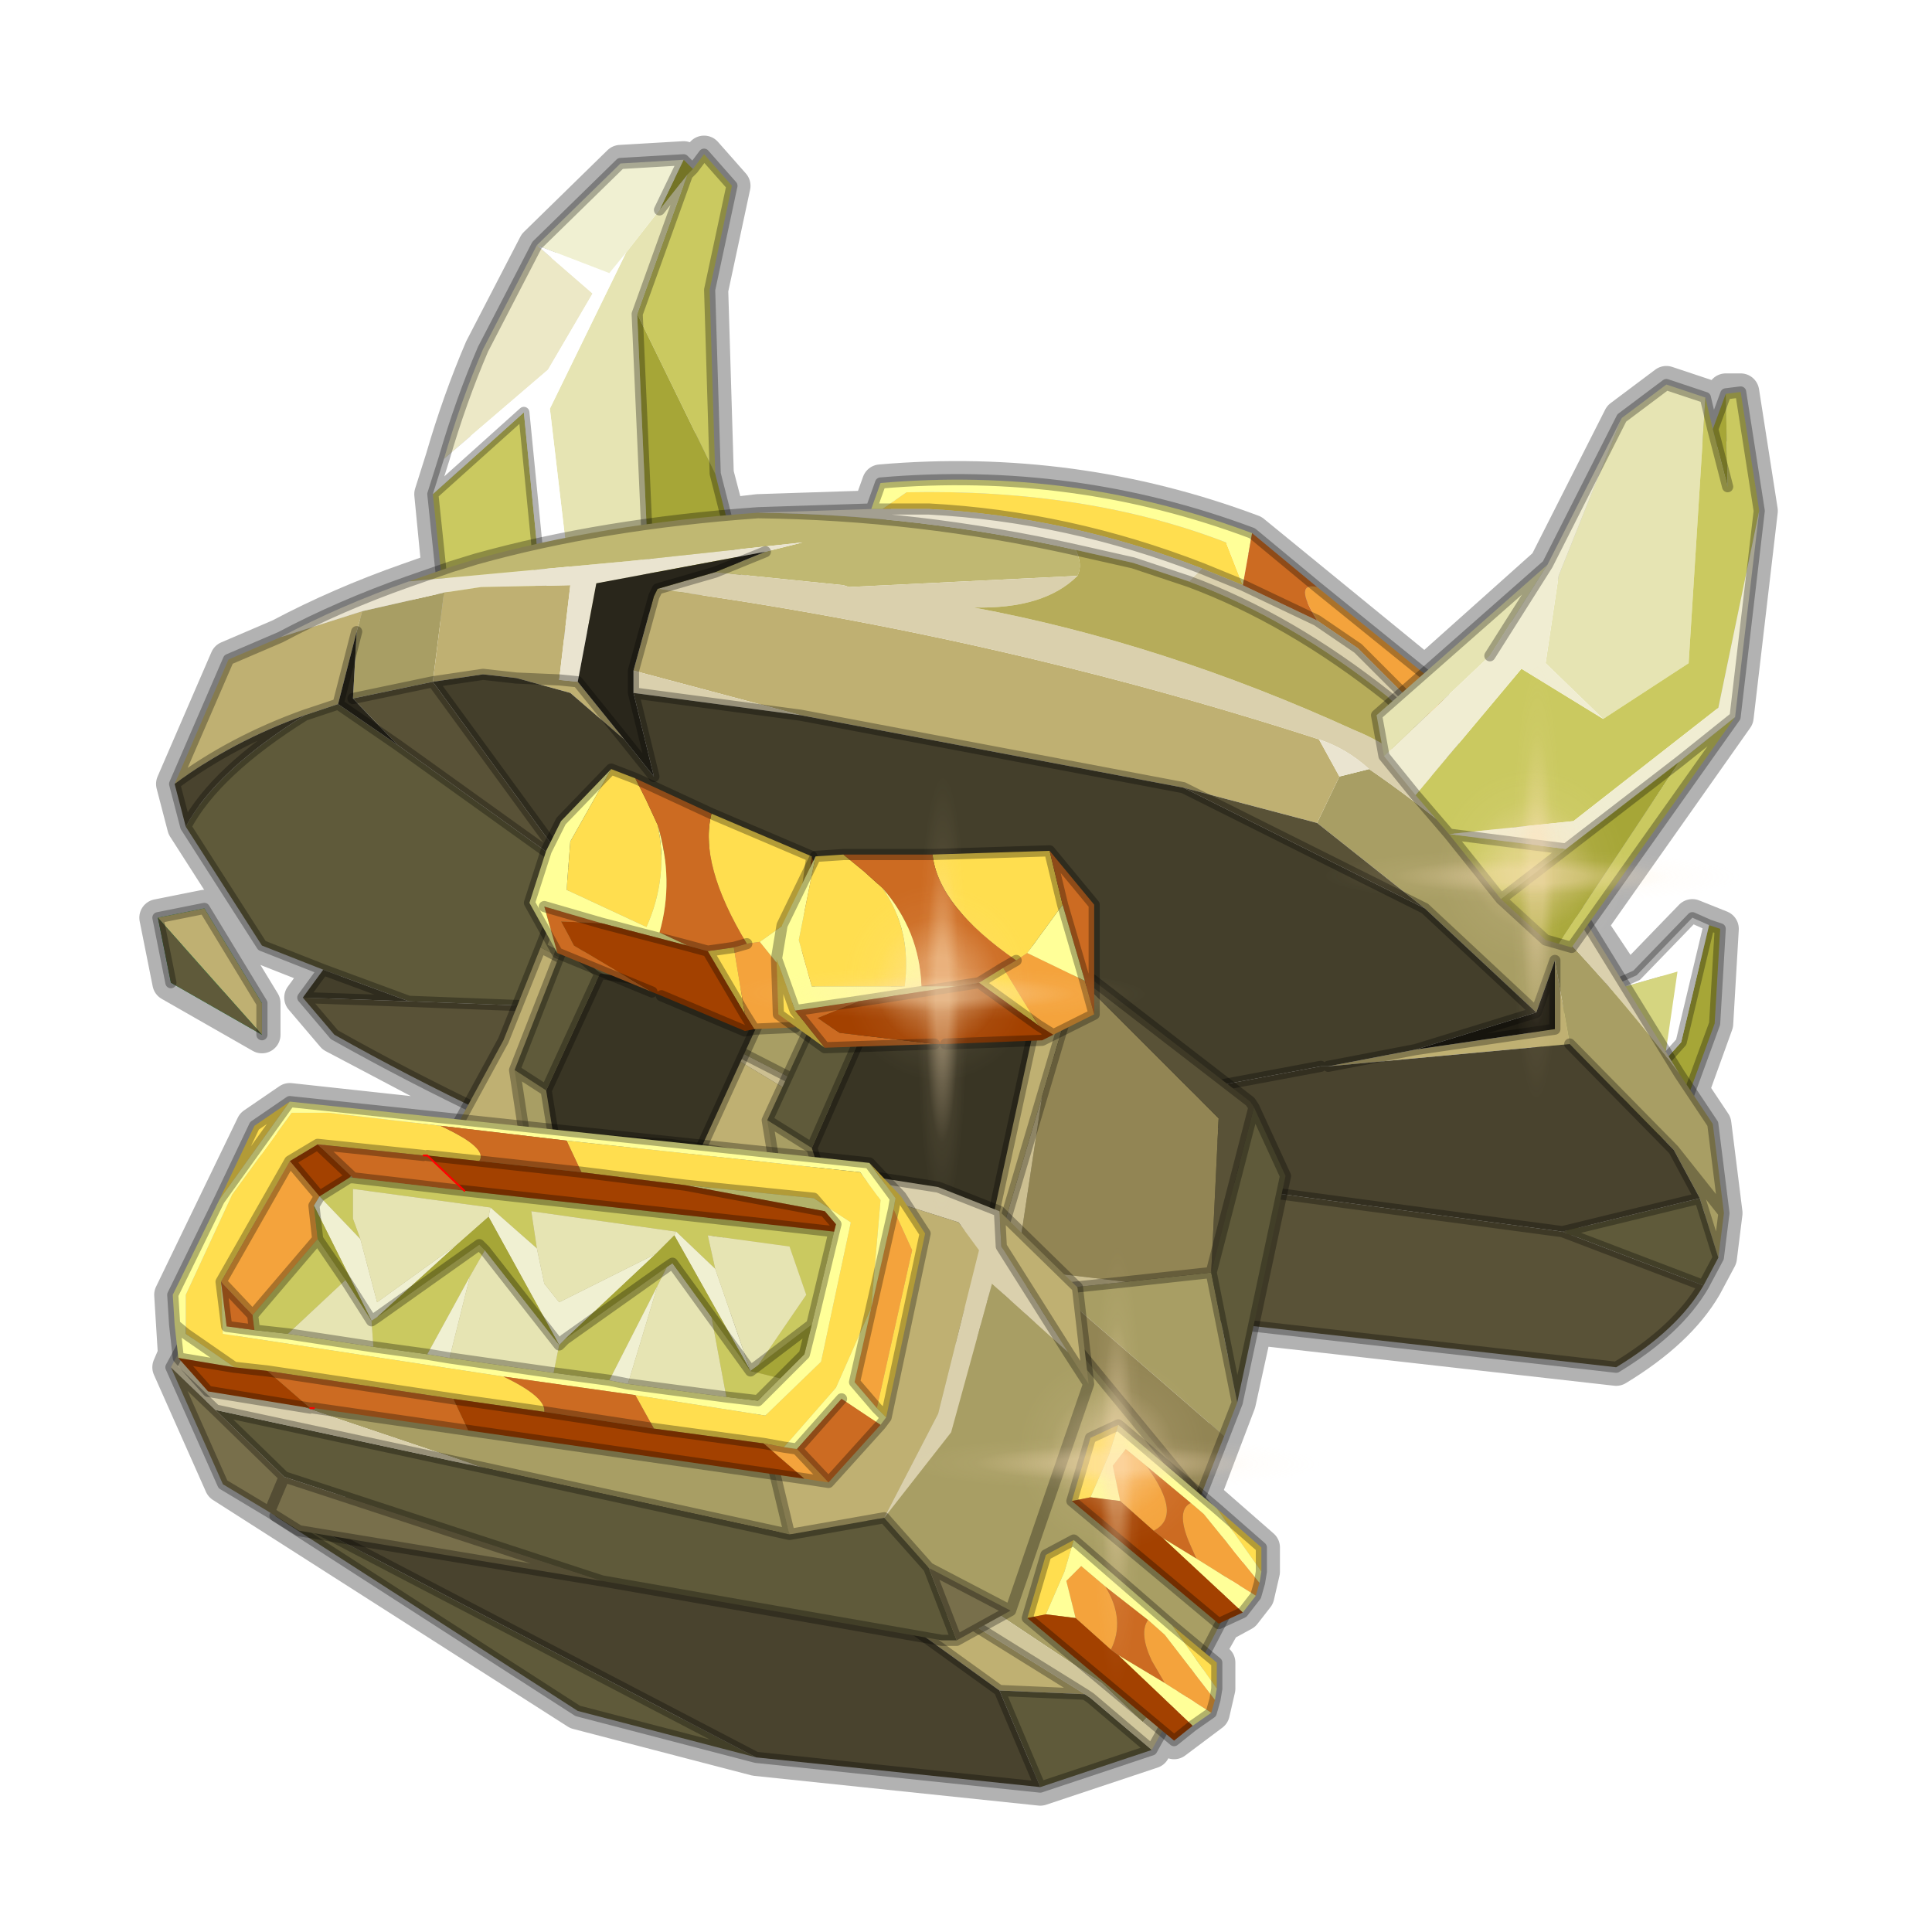 <?xml version="1.0" encoding="UTF-8" standalone="no"?>
<svg xmlns:xlink="http://www.w3.org/1999/xlink" height="52.0px" width="52.0px" xmlns="http://www.w3.org/2000/svg">
  <g transform="matrix(1.0, 0.0, 0.0, 1.0, 0.0, 0.0)">
    <use height="54.0" transform="matrix(1.0, 0.0, 0.0, 1.0, -1.0, -1.0)" width="54.0" xlink:href="#shape0"/>
    <use height="0.0" transform="matrix(0.212, 0.046, 0.0, 0.1, 29.6, 28.05)" width="0.0" xlink:href="#sprite0"/>
    <use height="38.65" transform="matrix(1.0, 0.0, 0.0, 1.0, 4.15, 9.9)" width="43.65" xlink:href="#shape1"/>
    <use height="0.0" transform="matrix(0.124, 0.017, 0.0, 0.041, 19.05, 43.2)" width="0.0" xlink:href="#sprite0"/>
    <use height="0.0" transform="matrix(0.061, 0.013, -0.025, 0.093, 28.9, 33.75)" width="0.0" xlink:href="#sprite0"/>
    <use height="0.0" transform="matrix(0.116, 0.008, -0.006, 0.049, 14.4, 33.55)" width="0.0" xlink:href="#sprite0"/>
    <use height="0.0" transform="matrix(0.103, 0.007, -0.005, 0.036, 26.6, 16.35)" width="0.0" xlink:href="#sprite0"/>
    <use height="0.0" transform="matrix(0.031, 0.002, -0.011, 0.073, 15.65, 9.8)" width="0.0" xlink:href="#sprite0"/>
    <use height="0.0" transform="matrix(0.054, 0.019, -0.03, 0.068, 41.75, 19.05)" width="0.0" xlink:href="#sprite0"/>
    <use height="81.5" transform="matrix(0.141, 0.0, 0.0, 0.149, 19.5, 20.75)" width="81.5" xlink:href="#sprite1"/>
    <use height="81.5" transform="matrix(0.141, 0.0, 0.0, 0.149, 35.5, 17.6)" width="81.5" xlink:href="#sprite1"/>
    <use height="81.5" transform="matrix(0.141, 0.0, 0.0, 0.149, 24.2, 33.4)" width="81.5" xlink:href="#sprite1"/>
  </g>
  <defs>
    <g id="shape0" transform="matrix(1.0, 0.0, 0.0, 1.0, 1.0, 1.0)">
      <path d="M52.0 0.0 L52.0 52.0 0.0 52.0 0.0 0.0 52.0 0.0" fill="#795fa9" fill-opacity="0.0" fill-rule="evenodd" stroke="none"/>
      <path d="M4.25 24.7 L5.5 24.45 7.05 27.0 7.05 27.85 4.6 26.45 4.25 24.7" fill="#00cc66" fill-rule="evenodd" stroke="none"/>
      <path d="M18.65 4.55 L18.4 4.3 16.7 4.4 14.45 6.6 13.0 9.4 Q12.4 10.8 11.95 12.35 L11.65 13.3 11.85 15.35 11.0 15.65 Q9.15 16.3 7.55 17.15 L6.15 17.75 4.7 21.1 5.0 22.25 7.05 25.45 8.7 26.1 8.15 26.85 9.0 27.85 12.6 29.75 12.4 30.15 7.8 29.65 6.85 30.3 4.65 34.85 4.75 36.45 4.6 36.8 6.0 39.95 15.55 46.05 20.35 47.3 28.0 48.1 31.0 47.1 31.25 46.6 31.6 46.85 32.6 46.1 32.75 45.45 32.75 44.75 32.45 44.5 32.9 43.7 33.45 43.4 33.8 42.95 33.95 42.3 33.95 41.65 32.35 40.25 33.3 37.75 33.75 35.7 43.5 36.8 Q45.15 35.8 45.85 34.6 L46.25 33.85 46.4 32.65 46.1 30.25 45.5 29.35 46.15 27.55 46.3 25.0 45.55 24.7 44.05 26.25 43.75 26.4 42.75 24.9 46.7 19.3 47.35 13.75 46.85 10.55 46.45 10.55 46.1 11.55 45.9 10.7 44.85 10.35 43.65 11.25 41.65 15.2 38.35 18.15 33.7 14.35 Q28.9 12.55 23.7 13.0 L23.45 13.7 20.4 13.8 19.55 13.9 19.25 12.75 19.1 7.8 19.7 5.0 18.95 4.15 18.65 4.55 M4.25 24.7 L5.5 24.45 7.05 27.0 7.05 27.85 4.6 26.45 4.25 24.7" fill="none" stroke="#000000" stroke-linecap="round" stroke-linejoin="round" stroke-opacity="0.302" stroke-width="1.0"/>
      <path d="M18.65 4.55 L18.95 4.15 19.7 5.0 19.1 7.8 19.25 12.75 17.15 8.45 18.5 4.7 18.65 4.55 M11.65 13.3 L14.1 11.1 14.7 17.2 12.15 18.05 11.65 13.3" fill="#cac960" fill-rule="evenodd" stroke="none"/>
      <path d="M18.5 4.7 L17.15 8.45 17.5 16.35 15.5 16.95 14.8 11.0 16.85 6.8 17.75 5.65 18.5 4.7" fill="#e6e4b3" fill-rule="evenodd" stroke="none"/>
      <path d="M14.45 6.6 L15.95 7.9 14.75 9.95 11.95 12.35 Q12.4 10.8 13.0 9.4 L14.45 6.6" fill="#ece8c6" fill-rule="evenodd" stroke="none"/>
      <path d="M18.65 4.55 L18.5 4.7 17.75 5.65 18.4 4.3 18.65 4.55 M17.15 8.45 L19.25 12.75 19.95 15.5 17.5 16.35 17.15 8.45 M46.0 24.9 L46.3 25.0 46.15 27.55 45.2 30.15 42.2 33.35 41.9 31.5 44.8 28.55 45.25 28.05 46.0 24.9" fill="#a6a637" fill-rule="evenodd" stroke="none"/>
      <path d="M15.5 16.95 L14.7 17.2 14.1 11.1 11.65 13.3 11.95 12.35 14.75 9.95 15.95 7.9 14.45 6.6 16.4 7.35 16.85 6.8 14.8 11.0 15.5 16.95 M42.7 26.85 L44.05 26.25 45.55 24.7 46.0 24.9 45.25 28.05 44.8 28.55 45.15 26.15 42.7 26.85" fill="#ffffff" fill-rule="evenodd" stroke="none"/>
      <path d="M18.4 4.3 L17.75 5.65 16.85 6.8 16.4 7.35 14.45 6.6 16.7 4.4 18.4 4.3" fill="#f0f0d2" fill-rule="evenodd" stroke="none"/>
      <path d="M44.8 28.55 L41.9 31.5 41.25 27.45 42.7 26.85 45.15 26.15 44.8 28.55" fill="#d5d580" fill-rule="evenodd" stroke="none"/>
      <path d="M19.25 12.75 L19.1 7.8 19.7 5.0 18.95 4.15 18.65 4.55 18.5 4.7 17.15 8.45 17.5 16.35 15.5 16.95 14.7 17.2 14.7 17.35 M19.25 12.75 L19.95 15.5 17.5 16.35 M18.65 4.55 L18.4 4.3 17.75 5.65 18.5 4.7 M18.4 4.3 L16.7 4.4 14.45 6.6 13.0 9.4 Q12.4 10.8 11.95 12.35 L11.65 13.3 14.1 11.1 14.7 17.2 12.15 18.05 11.65 13.3 M46.0 24.9 L46.3 25.0 46.15 27.55 45.2 30.15 42.2 33.35 42.25 33.6 M42.7 26.85 L44.05 26.25 45.55 24.7 46.0 24.9 45.25 28.05 44.8 28.55 41.9 31.5 42.2 33.35 M41.9 31.5 L41.25 27.45 42.7 26.85" fill="none" stroke="#000000" stroke-linecap="round" stroke-linejoin="round" stroke-opacity="0.302" stroke-width="0.3"/>
      <path d="M9.6 17.0 L9.75 16.45 11.95 15.95 11.65 18.35 9.5 18.8 9.6 17.0 M36.05 20.9 L36.85 20.7 Q41.3 23.75 45.2 28.9 L46.1 30.25 46.4 32.65 45.05 30.95 46.4 32.65 46.25 33.85 45.75 32.25 45.05 30.95 42.25 28.1 41.85 25.85 41.35 27.25 38.35 24.45 35.45 22.15 36.05 20.9" fill="#a89e64" fill-rule="evenodd" stroke="none"/>
      <path d="M8.2 19.25 Q6.25 19.95 4.7 21.1 L6.15 17.75 7.55 17.15 9.75 16.45 9.6 17.0 9.1 18.95 8.2 19.25 M4.25 24.7 L5.5 24.45 7.05 27.0 7.05 27.85 4.25 24.7 M35.5 19.9 L36.05 20.9 35.45 22.15 31.85 21.2 21.55 19.25 17.05 18.05 17.6 16.05 17.7 15.85 Q26.85 17.1 35.5 19.9 M41.85 25.85 L42.25 28.1 35.75 28.7 38.1 28.25 41.85 27.7 41.85 25.85 M11.95 15.95 L12.95 15.8 15.35 15.75 15.05 18.3 13.9 18.25 15.05 18.3 15.55 18.35 16.8 19.9 15.35 18.65 13.9 18.25 13.0 18.15 11.65 18.35 11.95 15.95" fill="#bfb072" fill-rule="evenodd" stroke="none"/>
      <path d="M8.2 19.25 L9.1 18.95 10.7 20.05 15.3 23.35 18.95 25.9 14.9 27.1 11.0 26.95 8.7 26.1 7.05 25.45 5.0 22.25 Q5.8 20.75 8.2 19.25 M4.6 26.45 L4.25 24.7 7.05 27.85 4.6 26.45 M42.05 33.15 L45.75 32.25 46.25 33.85 45.85 34.6 42.05 33.15" fill="#5f5a3a" fill-rule="evenodd" stroke="none"/>
      <path d="M33.45 15.75 L32.35 15.3 Q28.75 13.9 25.0 13.7 L23.75 13.7 24.4 13.25 Q29.25 13.15 33.0 14.6 L33.45 15.75" fill="#ffde4f" fill-rule="evenodd" stroke="none"/>
      <path d="M38.9 19.8 L36.55 17.45 35.45 16.7 Q34.8 15.65 35.45 15.8 L38.85 18.55 38.9 19.8" fill="#f4a33c" fill-rule="evenodd" stroke="none"/>
      <path d="M37.35 18.75 L40.3 21.45 42.4 24.35 40.3 22.35 Q39.35 20.65 37.35 18.75 M28.95 14.8 Q29.15 15.2 29.0 15.5 L22.85 15.8 22.7 15.75 19.25 15.4 20.6 14.85 21.6 14.6 16.95 15.1 11.0 15.65 12.15 15.25 12.8 15.05 Q16.2 14.1 20.4 13.8 24.7 13.85 28.95 14.8" fill="#c0b872" fill-rule="evenodd" stroke="none"/>
      <path d="M35.45 16.7 L36.55 17.45 38.9 19.8 40.3 21.45 37.35 18.75 Q34.7 16.65 32.0 15.65 L32.35 15.3 33.45 15.75 35.45 16.7 M36.85 20.7 Q36.25 20.15 35.5 19.9 26.85 17.1 17.7 15.85 L19.25 15.4 22.7 15.75 22.85 15.8 29.0 15.5 Q28.1 16.4 26.2 16.35 31.3 17.3 36.45 19.65 37.85 20.2 40.3 22.35 L42.4 24.35 45.2 28.9 Q41.3 23.75 36.85 20.7 M17.05 18.65 L17.05 18.05 21.55 19.25 17.05 18.65" fill="#dad0ad" fill-rule="evenodd" stroke="none"/>
      <path d="M9.75 16.45 L7.55 17.15 Q9.15 16.3 11.0 15.65 L16.95 15.1 21.6 14.6 20.6 14.85 16.05 15.7 15.55 18.35 15.05 18.3 15.35 15.75 12.95 15.8 11.95 15.95 9.75 16.45 M32.35 15.3 L32.0 15.65 30.5 15.15 28.95 14.8 Q24.7 13.85 20.4 13.8 L23.45 13.7 23.75 13.7 25.0 13.7 Q28.75 13.9 32.35 15.3 M36.85 20.7 L36.05 20.9 35.5 19.9 Q36.25 20.15 36.85 20.7" fill="#eae4d0" fill-rule="evenodd" stroke="none"/>
      <path d="M8.15 26.85 L8.7 26.1 11.0 26.95 8.15 26.85 M38.35 24.45 L41.35 27.25 38.1 28.25 35.75 28.7 35.55 28.7 32.35 29.3 18.95 25.9 15.3 23.35 11.65 18.35 13.0 18.15 13.9 18.25 15.35 18.65 16.8 19.9 17.6 20.9 17.05 18.65 21.55 19.25 31.85 21.2 38.35 24.45" fill="#443f2b" fill-rule="evenodd" stroke="none"/>
      <path d="M4.7 21.1 Q6.25 19.95 8.2 19.25 5.8 20.75 5.0 22.25 L4.7 21.1 M42.25 28.1 L45.05 30.95 45.75 32.25 42.05 33.15 33.45 32.0 32.35 29.3 35.55 28.7 35.75 28.7 42.25 28.1" fill="#49432e" fill-rule="evenodd" stroke="none"/>
      <path d="M45.85 34.6 Q45.15 35.8 43.5 36.8 L26.75 34.9 Q17.0 32.35 9.0 27.85 L8.15 26.85 11.0 26.95 14.9 27.1 18.95 25.9 32.35 29.3 33.45 32.0 42.05 33.15 45.85 34.6 M35.45 22.15 L38.35 24.45 31.85 21.2 35.45 22.15 M10.7 20.05 L9.5 18.8 11.65 18.35 15.3 23.35 10.7 20.05" fill="#595237" fill-rule="evenodd" stroke="none"/>
      <path d="M41.35 27.25 L41.85 25.85 41.85 27.7 38.1 28.25 41.35 27.25" fill="#201d13" fill-rule="evenodd" stroke="none"/>
      <path d="M9.1 18.95 L9.6 17.0 9.5 18.8 10.7 20.05 9.1 18.95 M20.6 14.85 L19.25 15.4 17.7 15.85 17.6 16.05 17.05 18.05 17.05 18.65 17.6 20.9 16.8 19.9 15.55 18.35 16.05 15.7 20.6 14.85" fill="#29261b" fill-rule="evenodd" stroke="none"/>
      <path d="M32.0 15.65 Q34.7 16.65 37.35 18.75 39.35 20.65 40.3 22.35 37.85 20.2 36.45 19.65 31.3 17.3 26.2 16.35 28.1 16.4 29.0 15.5 29.15 15.2 28.95 14.8 L30.5 15.15 32.0 15.65" fill="#b6ac5a" fill-rule="evenodd" stroke="none"/>
      <path d="M33.45 15.75 L33.0 14.6 Q29.25 13.15 24.4 13.25 L23.75 13.7 23.45 13.7 23.7 13.0 Q28.9 12.55 33.7 14.35 L33.45 15.75" fill="#ffff98" fill-rule="evenodd" stroke="none"/>
      <path d="M35.45 15.8 Q34.8 15.65 35.45 16.7 L33.45 15.75 33.7 14.35 35.45 15.8" fill="#cc6b22" fill-rule="evenodd" stroke="none"/>
      <path d="M4.7 21.1 Q6.25 19.95 8.2 19.25 L9.1 18.95 9.6 17.0 M7.55 17.15 L6.15 17.75 4.7 21.1 5.0 22.25 Q5.8 20.75 8.2 19.25 M8.15 26.85 L8.7 26.1 7.05 25.45 5.0 22.25 M4.6 26.45 L4.25 24.7 5.5 24.45 7.05 27.0 7.05 27.85 M45.85 34.6 Q45.15 35.8 43.5 36.8 L26.75 34.9 Q17.0 32.35 9.0 27.85 L8.15 26.85 11.0 26.95 8.7 26.1 M35.45 16.7 L36.55 17.45 38.9 19.8 38.85 18.55 35.45 15.8 33.7 14.35 Q28.9 12.55 23.7 13.0 L23.45 13.7 20.4 13.8 Q16.2 14.1 12.8 15.05 L12.15 15.25 11.0 15.65 Q9.15 16.3 7.55 17.15 M35.45 16.7 L33.45 15.75 32.35 15.3 Q28.75 13.9 25.0 13.7 L23.75 13.7 23.45 13.7 M32.0 15.65 Q34.7 16.65 37.35 18.75 L40.3 21.45 38.9 19.8 M28.95 14.8 L30.5 15.15 32.0 15.65 M38.35 24.45 L41.35 27.25 41.85 25.85 41.85 27.7 38.1 28.25 41.35 27.25 M42.25 28.1 L45.05 30.95 46.4 32.65 46.1 30.25 45.2 28.9 42.4 24.35 40.3 21.45 M32.35 29.3 L33.45 32.0 42.05 33.15 45.75 32.25 45.05 30.95 M32.35 29.3 L35.55 28.7 M35.75 28.7 L38.1 28.25 M45.75 32.25 L46.25 33.85 46.4 32.65 M46.25 33.85 L45.85 34.6 42.05 33.15 M31.85 21.2 L38.35 24.45 M28.95 14.8 Q24.7 13.85 20.4 13.8 M20.6 14.85 L19.25 15.4 17.7 15.85 17.6 16.05 17.05 18.05 17.05 18.65 21.55 19.25 31.85 21.2 M11.65 18.35 L13.0 18.15 13.9 18.25 15.05 18.3 15.55 18.35 16.8 19.9 17.6 20.9 17.05 18.65 M10.7 20.05 L15.3 23.35 11.65 18.35 9.5 18.8 M11.0 26.95 L14.9 27.1 18.95 25.9 15.3 23.35 M18.95 25.9 L32.35 29.3 M10.7 20.05 L9.1 18.95" fill="none" stroke="#000000" stroke-linecap="round" stroke-linejoin="round" stroke-opacity="0.302" stroke-width="0.3"/>
    </g>
    <g id="shape1" transform="matrix(1.0, 0.0, 0.0, 1.0, -4.15, -9.9)">
      <path d="M37.25 20.35 L37.05 19.25 41.65 15.2 40.1 17.65 37.25 20.35 M43.65 11.25 L44.85 10.35 45.9 10.7 45.45 17.85 43.15 19.35 41.6 17.85 41.95 15.5 43.65 11.25" fill="#e6e4b3" fill-rule="evenodd" stroke="none"/>
      <path d="M46.45 10.6 L46.85 10.55 47.35 13.75 46.25 19.05 42.35 22.1 39.0 22.45 38.1 21.4 40.95 18.0 43.15 19.35 45.45 17.85 45.9 10.7 46.1 11.55 46.5 13.1 46.45 10.6 M46.7 19.3 L42.3 25.5 41.95 25.4 45.2 20.5 46.7 19.3 M40.4 24.2 L39.0 22.45 42.15 22.85 40.4 24.2" fill="#cac960" fill-rule="evenodd" stroke="none"/>
      <path d="M47.35 13.75 L46.7 19.3 45.2 20.5 42.15 22.85 39.0 22.45 42.35 22.1 46.25 19.05 47.35 13.75 M38.1 21.4 L37.25 20.35 40.1 17.65 41.65 15.2 43.65 11.25 41.95 15.5 41.6 17.85 43.15 19.35 40.95 18.0 38.1 21.4" fill="#f0edd2" fill-rule="evenodd" stroke="none"/>
      <path d="M41.95 25.4 L41.6 25.3 40.4 24.2 42.15 22.85 45.2 20.5 41.95 25.4 M46.1 11.55 L46.45 10.6 46.5 13.1 46.1 11.55" fill="#a6a637" fill-rule="evenodd" stroke="none"/>
      <path d="M46.45 10.6 L46.85 10.55 47.35 13.75 46.7 19.3 42.3 25.5 41.95 25.4 41.6 25.3 40.4 24.2 39.0 22.45 38.1 21.4 37.25 20.35 37.05 19.25 41.65 15.2 43.65 11.25 44.85 10.35 45.9 10.7 46.1 11.55 46.45 10.6 M46.5 13.1 L46.1 11.55 M41.65 15.2 L40.1 17.65 M40.4 24.2 L42.15 22.85 39.0 22.45 M45.2 20.5 L46.7 19.3 M42.15 22.85 L45.2 20.5" fill="none" stroke="#000000" stroke-linecap="round" stroke-linejoin="round" stroke-opacity="0.302" stroke-width="0.3"/>
      <path d="M33.3 37.75 L32.95 38.65 28.4 34.7 30.3 34.5 32.6 34.25 33.3 37.75 M14.55 25.5 L15.25 23.7 19.05 22.65 Q21.75 23.1 24.35 24.05 L23.8 30.3 17.15 26.9 17.05 26.8 14.55 25.5" fill="#a89e64" fill-rule="evenodd" stroke="none"/>
      <path d="M22.35 39.3 L21.7 39.0 10.55 33.5 13.55 28.0 14.55 25.5 17.05 26.8 17.15 26.9 23.45 30.7 24.95 34.5 23.35 37.3 25.7 34.8 23.8 30.3 24.35 24.05 Q26.75 24.85 29.05 26.1 L29.0 26.3 28.05 29.5 26.45 34.9 22.35 39.3 M23.35 37.3 L21.7 39.0 23.35 37.3" fill="#bfb072" fill-rule="evenodd" stroke="none"/>
      <path d="M33.75 29.8 L34.6 31.65 33.3 37.75 32.6 34.25 33.75 29.8" fill="#5f5a3a" fill-rule="evenodd" stroke="none"/>
      <path d="M32.95 38.65 L31.6 42.1 25.35 40.8 22.35 39.3 26.45 34.9 28.4 34.7 32.95 38.65 M32.6 34.25 L30.3 34.5 27.35 34.15 28.05 29.5 29.0 26.3 32.8 30.1 32.6 34.25" fill="#928554" fill-rule="evenodd" stroke="none"/>
      <path d="M28.05 29.5 L27.35 34.15 30.3 34.5 28.4 34.7 26.45 34.9 28.05 29.5 M23.35 37.3 L24.95 34.5 23.45 30.7 17.15 26.9 23.8 30.3 25.7 34.8 23.35 37.3" fill="#ccbf91" fill-rule="evenodd" stroke="none"/>
      <path d="M29.05 26.1 L33.65 29.65 33.75 29.8 32.6 34.25 32.8 30.1 29.0 26.3 29.05 26.1" fill="#595237" fill-rule="evenodd" stroke="none"/>
      <path d="M33.75 29.8 L34.6 31.65 33.3 37.75 32.95 38.65 31.6 42.1 25.35 40.8 22.35 39.3 21.7 39.0 10.55 33.5 13.55 28.0 14.55 25.5 15.25 23.7 19.05 22.65 Q21.75 23.1 24.35 24.05 26.75 24.85 29.05 26.1 L33.65 29.65 33.75 29.8 32.6 34.25 33.3 37.75 M30.3 34.5 L32.6 34.25 M29.0 26.3 L28.05 29.5 26.45 34.9 28.4 34.7 30.3 34.5 M17.05 26.8 L14.55 25.5 M23.35 37.3 L25.7 34.8 23.8 30.3 17.15 26.9 M29.05 26.1 L29.0 26.3 M23.8 30.3 L24.35 24.05 M21.7 39.0 L23.35 37.3 M26.45 34.9 L22.35 39.3" fill="none" stroke="#000000" stroke-linecap="round" stroke-linejoin="round" stroke-opacity="0.302" stroke-width="0.3"/>
      <path d="M15.55 31.75 L14.65 31.3 14.95 30.9 15.55 31.75" fill="#bfb072" fill-rule="evenodd" stroke="none"/>
      <path d="M13.85 28.8 L14.7 29.35 14.95 30.9 14.65 31.3 14.2 31.1 13.85 28.8 M20.65 30.15 L21.85 30.9 22.65 33.4 21.15 33.2 20.65 30.15" fill="#a89e64" fill-rule="evenodd" stroke="none"/>
      <path d="M13.85 28.8 L15.2 25.35 16.15 26.2 14.7 29.35 13.85 28.8 M20.65 30.15 L21.8 27.65 23.3 27.6 21.85 30.9 20.65 30.15" fill="#5f5a3a" fill-rule="evenodd" stroke="none"/>
      <path d="M14.7 29.35 L16.15 26.2 20.7 26.9 18.8 31.05 17.0 32.0 15.55 31.75 14.95 30.9 14.7 29.35 M21.85 30.9 L23.3 27.6 27.9 27.35 26.75 32.65 24.2 33.65 22.65 33.4 21.85 30.9" fill="#393524" fill-rule="evenodd" stroke="none"/>
      <path d="M16.15 26.2 L15.2 25.35 13.85 28.8 14.7 29.35 16.15 26.2 20.7 26.9 18.8 31.05 17.0 32.0 15.55 31.75 14.65 31.3 14.2 31.1 13.85 28.8 M14.95 30.9 L14.65 31.3 M14.7 29.35 L14.95 30.9 15.55 31.75 M23.3 27.6 L21.8 27.65 20.65 30.15 21.85 30.9 23.3 27.6 27.9 27.35 26.75 32.65 24.2 33.65 22.65 33.4 21.15 33.2 20.65 30.15 M22.65 33.4 L21.85 30.9" fill="none" stroke="#000000" stroke-linecap="round" stroke-linejoin="round" stroke-opacity="0.302" stroke-width="0.3"/>
      <path d="M22.0 36.95 L28.2 35.35 33.05 41.25 32.95 43.5 32.3 44.75 30.75 46.35 29.65 45.3 24.55 41.9 22.45 38.1 22.0 36.95" fill="#a89e64" fill-rule="evenodd" stroke="none"/>
      <path d="M16.9 38.3 L22.0 36.95 22.45 38.1 24.05 42.4 29.2 45.6 26.9 45.5 16.9 38.3" fill="#bfb072" fill-rule="evenodd" stroke="none"/>
      <path d="M20.35 47.3 L15.55 46.05 7.4 40.8 7.7 40.7 20.35 47.3 M31.0 47.1 L28.0 48.1 26.9 45.5 29.2 45.6 29.35 45.7 31.0 47.1" fill="#5f5a3a" fill-rule="evenodd" stroke="none"/>
      <path d="M20.35 47.3 L7.7 40.7 16.9 38.3 26.9 45.5 28.0 48.1 20.35 47.3" fill="#49432e" fill-rule="evenodd" stroke="none"/>
      <path d="M32.3 44.75 L31.0 47.1 29.35 45.7 29.2 45.6 24.05 42.4 22.45 38.1 24.55 41.9 29.65 45.3 30.75 46.35 32.3 44.75" fill="#d1c79c" fill-rule="evenodd" stroke="none"/>
      <path d="M7.7 40.7 L7.4 40.8 15.55 46.05 20.35 47.3 7.7 40.7 16.9 38.3 22.0 36.95 28.2 35.35 33.05 41.25 32.95 43.5 32.3 44.75 31.0 47.1 28.0 48.1 20.35 47.3 M22.0 36.95 L22.45 38.1 24.05 42.4 29.2 45.6 29.35 45.7 31.0 47.1 M26.9 45.5 L29.2 45.6 M28.0 48.1 L26.9 45.5 16.9 38.3" fill="none" stroke="#000000" stroke-linecap="round" stroke-linejoin="round" stroke-opacity="0.302" stroke-width="0.3"/>
      <path d="M31.05 41.2 L30.15 40.4 29.95 39.45 30.3 39.0 30.85 39.45 Q31.85 40.8 31.05 41.2 M32.7 45.75 L32.6 46.1 31.35 45.3 31.0 44.7 Q30.65 43.95 30.9 43.6 L31.35 44.0 32.7 45.75 M28.95 43.55 L28.7 42.55 29.1 42.15 29.75 42.7 Q30.3 43.6 29.9 44.4 L28.95 43.55 M32.05 40.45 L32.4 40.75 33.9 42.6 33.8 42.95 32.2 41.95 32.0 41.5 Q31.65 40.65 32.05 40.45" fill="#f4a33c" fill-rule="evenodd" stroke="none"/>
      <path d="M29.35 40.3 L28.85 40.4 29.35 38.7 30.1 38.35 29.85 39.15 29.35 40.3 M27.65 43.55 L28.15 41.85 28.9 41.45 28.65 42.3 28.15 43.45 27.65 43.55 M31.55 43.75 L32.75 44.75 32.75 45.45 31.55 43.75 M33.95 42.3 L32.75 40.6 33.95 41.65 33.95 42.3" fill="#ffde4f" fill-rule="evenodd" stroke="none"/>
      <path d="M31.3 41.4 L31.05 41.2 Q31.85 40.8 30.85 39.45 L32.05 40.45 Q31.65 40.65 32.0 41.5 L32.2 41.95 31.3 41.4 M29.75 42.7 L30.9 43.6 Q30.65 43.95 31.0 44.7 L31.35 45.3 30.1 44.55 29.9 44.4 Q30.3 43.6 29.75 42.7" fill="#cc6b22" fill-rule="evenodd" stroke="none"/>
      <path d="M29.35 40.3 L29.85 39.15 30.1 38.35 32.75 40.6 33.95 42.3 33.9 42.6 32.4 40.75 32.05 40.45 30.85 39.45 30.3 39.0 29.95 39.45 30.15 40.4 29.35 40.3 M33.45 43.4 L31.3 41.4 32.2 41.95 33.8 42.95 33.45 43.4 M28.9 41.45 L31.55 43.75 32.75 45.45 32.7 45.75 31.35 44.0 30.9 43.6 29.75 42.7 29.1 42.15 28.7 42.55 28.95 43.55 28.15 43.45 28.65 42.3 28.9 41.45 M32.6 46.1 L32.1 46.45 30.1 44.55 31.35 45.3 32.6 46.1" fill="#ffff98" fill-rule="evenodd" stroke="none"/>
      <path d="M28.85 40.4 L29.35 40.3 30.15 40.4 31.05 41.2 31.3 41.4 33.45 43.4 32.8 43.7 28.85 40.4 M32.1 46.45 L31.6 46.85 27.65 43.55 28.15 43.45 28.95 43.55 29.9 44.4 30.1 44.55 32.1 46.45" fill="#a34100" fill-rule="evenodd" stroke="none"/>
      <path d="M30.1 38.35 L29.35 38.7 28.85 40.4 32.8 43.7 33.45 43.4 33.8 42.95 33.9 42.6 33.95 42.3 33.95 41.65 32.75 40.6 30.1 38.35 M27.65 43.55 L28.15 41.85 28.9 41.45 31.55 43.75 32.75 44.75 32.75 45.45 32.7 45.75 32.6 46.1 32.1 46.45 31.6 46.85 27.65 43.55" fill="none" stroke="#000000" stroke-linecap="round" stroke-linejoin="round" stroke-opacity="0.302" stroke-width="0.3"/>
      <path d="M13.0 39.5 L7.95 37.8 6.2 36.35 7.95 31.75 9.15 30.25 18.0 30.8 18.75 30.9 21.25 41.3 13.0 39.5 M25.0 42.2 L23.8 40.85 25.6 38.55 26.7 34.55 28.75 36.4 29.3 37.25 27.2 43.35 25.0 42.2" fill="#a89e64" fill-rule="evenodd" stroke="none"/>
      <path d="M21.25 41.3 L18.75 30.9 20.25 31.15 20.45 31.2 25.8 32.9 26.35 33.65 25.25 38.05 23.8 40.85 21.25 41.3 M26.9 32.6 L29.0 34.65 29.3 37.25 28.75 36.4 26.95 33.55 26.9 32.6" fill="#bfb072" fill-rule="evenodd" stroke="none"/>
      <path d="M13.0 39.5 L21.25 41.3 23.8 40.85 25.0 42.2 25.75 44.15 25.35 44.15 16.2 42.55 7.65 39.75 5.8 37.95 13.0 39.5" fill="#5f5a3a" fill-rule="evenodd" stroke="none"/>
      <path d="M4.6 36.8 L5.8 37.95 7.65 39.75 16.2 42.55 8.05 41.2 7.25 40.7 6.0 39.95 4.6 36.8 M25.75 44.15 L25.0 42.2 27.2 43.35 25.75 44.15 M7.25 40.7 L7.65 39.75 7.25 40.7" fill="#786f4b" fill-rule="evenodd" stroke="none"/>
      <path d="M9.15 30.25 L7.95 31.75 6.2 36.35 7.95 37.8 13.0 39.5 5.8 37.95 4.6 36.8 7.8 30.85 8.7 30.2 9.15 30.25 M20.45 31.2 L25.25 31.95 26.9 32.6 26.95 33.55 28.75 36.4 26.7 34.55 25.6 38.55 23.8 40.85 25.25 38.05 26.35 33.65 25.8 32.9 20.45 31.2" fill="#dad0ad" fill-rule="evenodd" stroke="none"/>
      <path d="M13.0 39.5 L21.25 41.3 18.75 30.9 18.0 30.8 9.15 30.25 8.7 30.2 7.8 30.85 4.6 36.8 5.8 37.95 13.0 39.5 M5.8 37.95 L7.65 39.75 16.2 42.55 25.35 44.15 25.75 44.15 25.0 42.2 23.8 40.85 21.25 41.3 M7.65 39.75 L7.25 40.7 8.05 41.2 16.2 42.55 M7.25 40.7 L6.0 39.95 4.6 36.8 M20.45 31.2 L25.25 31.95 26.9 32.6 29.0 34.65 29.3 37.25 27.2 43.35 25.75 44.15 M28.75 36.4 L26.95 33.55 26.9 32.6 M18.75 30.9 L20.25 31.15 M25.0 42.2 L27.2 43.35 M29.3 37.25 L28.75 36.4" fill="none" stroke="#000000" stroke-linecap="round" stroke-linejoin="round" stroke-opacity="0.302" stroke-width="0.3"/>
      <path d="M17.7 22.2 Q18.0 23.6 17.4 24.95 L15.25 23.95 15.35 22.65 16.45 20.7 17.1 20.95 17.4 21.55 17.7 22.2 M19.15 21.9 L21.85 23.05 21.65 24.5 20.45 25.35 20.1 25.4 Q18.8 23.25 19.15 21.9 M19.75 25.5 L20.05 27.3 19.05 25.6 19.75 25.5" fill="#ffde4f" fill-rule="evenodd" stroke="none"/>
      <path d="M21.4 27.65 L20.3 27.7 20.05 27.3 19.75 25.5 20.1 25.4 20.45 25.35 21.5 26.65 21.4 27.65" fill="#f4a33c" fill-rule="evenodd" stroke="none"/>
      <path d="M15.0 25.65 L14.65 24.4 16.2 24.85 15.1 24.8 15.45 25.45 17.55 26.7 15.0 25.65 M18.5 25.45 L17.75 25.1 Q18.15 23.7 17.7 22.2 L17.4 21.55 17.1 20.95 19.15 21.9 Q18.8 23.25 20.1 25.4 L19.75 25.5 19.05 25.6 18.5 25.45 M21.85 23.05 L22.35 24.9 21.4 27.65 21.5 26.65 21.65 24.5 21.85 23.05" fill="#cc6b22" fill-rule="evenodd" stroke="none"/>
      <path d="M15.0 25.65 L14.25 24.3 14.7 22.9 15.1 22.1 16.45 20.7 15.35 22.65 15.25 23.95 17.4 24.95 Q18.0 23.6 17.7 22.2 18.15 23.7 17.75 25.1 L18.5 25.45 16.2 24.85 14.65 24.4 15.0 25.65 M20.45 25.35 L21.65 24.5 21.5 26.65 20.45 25.35" fill="#ffff98" fill-rule="evenodd" stroke="none"/>
      <path d="M16.2 24.85 L18.5 25.45 19.05 25.6 20.05 27.3 20.3 27.7 20.05 27.75 17.8 26.8 17.55 26.7 15.45 25.45 15.1 24.8 16.2 24.85" fill="#a34100" fill-rule="evenodd" stroke="none"/>
      <path d="M16.45 20.7 L15.1 22.1 14.7 22.9 14.25 24.3 15.0 25.65 17.55 26.7 M14.65 24.4 L16.2 24.85 18.5 25.45 19.05 25.6 20.05 27.3 20.3 27.7 20.05 27.75 17.8 26.8 M16.45 20.7 L17.1 20.95 19.15 21.9 21.85 23.05 22.35 24.9 21.4 27.65 20.3 27.7 M21.65 24.5 L21.85 23.05 M20.1 25.4 L19.75 25.5 19.05 25.6 M21.65 24.5 L21.5 26.65 21.4 27.65" fill="none" stroke="#000000" stroke-linecap="round" stroke-linejoin="round" stroke-opacity="0.302" stroke-width="0.3"/>
      <path d="M21.95 23.05 L22.7 23.0 23.25 23.45 23.75 23.9 Q24.55 25.05 24.35 26.55 L21.85 26.55 21.5 25.3 21.95 23.05 M25.1 23.0 L28.25 22.9 28.6 24.35 27.65 25.65 27.35 25.85 Q25.25 24.4 25.1 23.0 M22.2 28.2 L20.95 27.3 20.9 25.8 21.4 27.2 22.2 28.2 M27.0 26.05 L27.95 27.6 26.35 26.45 27.0 26.05" fill="#ffde4f" fill-rule="evenodd" stroke="none"/>
      <path d="M29.45 27.3 L28.35 27.85 27.95 27.6 27.0 26.05 27.35 25.85 27.65 25.65 29.2 26.4 29.45 27.3" fill="#f4a33c" fill-rule="evenodd" stroke="none"/>
      <path d="M23.75 23.9 L23.25 23.45 22.7 23.0 25.1 23.0 Q25.25 24.4 27.35 25.85 L27.0 26.05 26.35 26.45 25.7 26.55 24.8 26.55 Q24.75 25.05 23.75 23.9 M28.25 22.9 L29.45 24.35 29.45 27.3 29.2 26.4 28.6 24.35 28.25 22.9 M25.15 28.1 L22.2 28.2 21.4 27.2 23.1 26.95 22.0 27.4 22.6 27.8 25.15 28.1" fill="#cc6b22" fill-rule="evenodd" stroke="none"/>
      <path d="M21.95 23.05 L21.5 25.3 21.85 26.55 24.35 26.55 Q24.55 25.05 23.75 23.9 24.75 25.05 24.8 26.55 L25.7 26.55 23.1 26.95 21.4 27.2 20.9 25.8 21.05 24.9 21.95 23.05 M27.65 25.65 L28.6 24.35 29.2 26.4 27.65 25.65" fill="#ffff98" fill-rule="evenodd" stroke="none"/>
      <path d="M28.35 27.85 L28.05 28.0 25.45 28.1 25.15 28.1 22.6 27.8 22.0 27.4 23.1 26.95 25.7 26.55 26.35 26.45 27.95 27.6 28.35 27.85" fill="#a34100" fill-rule="evenodd" stroke="none"/>
      <path d="M22.7 23.0 L21.95 23.05 21.05 24.9 20.9 25.8 21.4 27.2 23.1 26.95 25.7 26.55 26.35 26.45 27.95 27.6 28.35 27.85 28.05 28.0 25.45 28.1 M22.7 23.0 L25.1 23.0 28.25 22.9 29.45 24.35 29.45 27.3 28.35 27.85 M25.15 28.1 L22.2 28.2 20.95 27.3 20.9 25.8 M28.6 24.35 L28.25 22.9 M27.35 25.85 L27.0 26.05 26.35 26.45 M28.6 24.35 L29.2 26.4 29.45 27.3 M22.2 28.2 L21.4 27.2" fill="none" stroke="#000000" stroke-linecap="round" stroke-linejoin="round" stroke-opacity="0.302" stroke-width="0.3"/>
      <path d="M5.0 35.9 L5.0 34.85 6.25 32.15 7.85 29.95 8.85 29.95 11.85 30.3 Q13.15 30.9 12.9 31.25 L11.5 31.1 11.4 31.1 8.55 30.8 7.8 31.25 5.95 34.5 6.0 35.9 13.55 37.05 Q14.7 37.6 14.65 38.0 L12.2 37.65 7.2 36.9 6.3 36.8 5.0 35.9 M15.25 30.7 L23.15 31.55 23.7 32.3 23.45 35.2 22.5 37.35 21.1 38.95 20.55 38.85 17.6 38.45 17.1 37.55 20.6 38.1 22.1 36.65 22.9 32.9 21.9 32.25 18.45 31.9 15.65 31.55 15.25 30.7 M24.05 32.55 L24.1 32.25 23.4 31.3 24.25 32.2 24.9 33.2 23.85 38.15 23.6 37.9 24.55 33.65 24.05 32.55 M7.8 29.65 L5.9 32.3 6.85 30.3 7.8 29.65" fill="#ffde4f" fill-rule="evenodd" stroke="none"/>
      <path d="M23.45 35.2 L24.05 32.55 24.55 33.65 23.6 37.9 23.0 37.2 23.45 35.2 M5.95 34.5 L7.8 31.25 8.6 32.2 8.45 32.45 8.55 33.35 6.8 35.4 5.95 34.5 M20.55 38.85 L21.1 38.95 21.45 39.0 22.3 39.9 21.65 39.8 20.55 38.85" fill="#f4a33c" fill-rule="evenodd" stroke="none"/>
      <path d="M11.85 30.3 L8.85 29.95 7.85 29.95 6.25 32.15 5.0 34.85 5.0 35.9 4.7 35.65 5.0 35.9 6.3 36.8 4.8 36.55 4.7 35.65 4.65 34.85 5.9 32.3 7.8 29.65 23.4 31.3 24.1 32.25 24.05 32.55 23.45 35.2 23.7 32.3 23.15 31.55 15.25 30.7 11.85 30.3 M13.55 37.05 L6.0 35.9 5.95 34.5 6.1 35.7 6.85 35.8 7.75 35.9 10.05 36.25 11.5 36.45 12.1 36.55 14.9 36.95 16.4 37.15 16.9 37.25 19.55 37.6 20.4 37.7 21.0 37.1 21.65 36.45 21.85 35.65 22.45 33.15 22.5 32.95 22.2 32.6 18.45 31.9 21.9 32.25 22.9 32.9 22.1 36.65 20.6 38.1 17.1 37.55 13.55 37.05 M21.1 38.95 L22.5 37.35 23.45 35.2 23.0 37.2 23.6 37.9 23.85 38.15 23.7 38.35 22.65 37.65 21.45 39.0 21.1 38.95 M21.9 32.25 L22.2 32.6 21.9 32.25" fill="#ffff98" fill-rule="evenodd" stroke="none"/>
      <path d="M11.85 30.3 L15.25 30.7 15.65 31.55 12.9 31.25 Q13.15 30.9 11.85 30.3 M7.2 36.9 L12.2 37.65 12.6 38.5 8.45 37.9 8.35 37.9 7.2 36.9 M14.65 38.0 Q14.7 37.6 13.55 37.05 L17.1 37.55 17.6 38.45 14.65 38.0 M8.55 30.8 L11.4 31.1 11.5 31.1 12.5 32.05 9.5 31.7 9.45 31.65 8.55 30.8 M6.85 35.8 L6.1 35.7 5.95 34.5 6.8 35.4 6.85 35.8 M22.65 37.65 L23.7 38.35 22.3 39.9 21.45 39.0 22.65 37.65" fill="#cc6b22" fill-rule="evenodd" stroke="none"/>
      <path d="M8.55 33.35 L9.3 34.45 7.75 35.9 6.85 35.8 6.8 35.4 8.55 33.35 M15.05 36.2 L15.2 36.05 17.95 34.1 17.7 34.6 16.4 37.15 14.9 36.95 15.05 36.2 M14.45 33.6 L13.2 32.5 9.5 32.0 9.5 32.8 9.7 33.35 8.6 32.2 9.4 31.7 9.5 31.7 12.5 32.05 22.45 33.15 21.85 35.65 20.4 36.75 21.7 34.85 21.25 33.55 19.05 33.25 19.25 34.15 18.2 33.15 14.3 32.6 14.45 33.6 M10.05 36.25 L10.0 35.55 10.15 35.45 12.9 33.5 13.05 33.65 12.65 34.35 11.5 36.45 10.05 36.25 M19.55 37.6 L19.15 35.45 20.2 36.9 21.0 37.1 20.4 37.7 19.55 37.6" fill="#cac960" fill-rule="evenodd" stroke="none"/>
      <path d="M9.3 34.45 L10.0 35.55 10.05 36.25 7.75 35.9 9.3 34.45 M13.2 32.5 L13.15 32.75 12.3 33.5 10.15 35.05 9.7 33.35 9.5 32.8 9.5 32.0 13.2 32.5 M17.65 33.75 L15.05 35.05 14.65 34.55 14.45 33.6 14.3 32.6 18.2 33.15 18.15 33.25 17.65 33.75 M12.65 34.35 L13.05 33.65 15.05 36.2 14.9 36.95 12.1 36.55 12.65 34.35 M17.7 34.6 L17.95 34.1 18.1 34.0 19.15 35.45 19.55 37.6 16.9 37.25 17.7 34.6 M19.25 34.15 L19.05 33.25 21.25 33.55 21.7 34.85 20.4 36.75 20.2 36.9 19.25 34.15" fill="#e6e4b3" fill-rule="evenodd" stroke="none"/>
      <path d="M6.3 36.8 L7.2 36.9 8.35 37.9 5.6 37.45 4.8 36.55 6.3 36.8 M12.2 37.65 L14.65 38.0 17.6 38.45 20.55 38.85 21.65 39.8 12.6 38.5 12.2 37.65 M7.8 31.25 L8.55 30.8 9.45 31.65 9.4 31.7 8.6 32.2 7.8 31.25 M11.5 31.1 L12.9 31.25 15.65 31.55 18.45 31.9 22.2 32.6 22.5 32.95 22.45 33.15 12.5 32.05 11.5 31.1" fill="#a34100" fill-rule="evenodd" stroke="none"/>
      <path d="M10.0 35.55 L8.45 32.45 8.6 32.2 9.7 33.35 10.15 35.05 12.3 33.5 10.15 35.45 10.0 35.55 M13.15 32.75 L13.2 32.5 14.45 33.6 14.65 34.55 15.05 35.05 17.65 33.75 15.2 36.05 15.05 36.2 13.15 32.75 M11.5 36.45 L12.65 34.35 12.1 36.55 11.5 36.45 M18.15 33.25 L18.2 33.15 19.25 34.15 20.2 36.9 18.15 33.25 M17.7 34.6 L16.9 37.25 16.4 37.15 17.7 34.6" fill="#f0f0d2" fill-rule="evenodd" stroke="none"/>
      <path d="M8.55 33.35 L8.45 32.45 10.0 35.55 9.3 34.45 8.55 33.35 M13.15 32.75 L15.05 36.2 13.05 33.65 12.9 33.5 10.15 35.45 12.3 33.5 13.15 32.75 M15.2 36.05 L17.65 33.75 18.15 33.25 20.2 36.9 20.4 36.75 21.85 35.65 21.65 36.45 21.0 37.1 20.2 36.9 19.15 35.45 18.1 34.0 17.95 34.1 15.2 36.05" fill="#a6a637" fill-rule="evenodd" stroke="none"/>
      <path d="M23.45 35.2 L24.05 32.55 24.1 32.25 23.4 31.3 7.8 29.65 5.9 32.3 4.65 34.85 4.7 35.65 5.0 35.9 6.3 36.8 7.2 36.9 12.2 37.65 14.65 38.0 17.6 38.45 20.55 38.85 21.1 38.95 21.45 39.0 22.65 37.65 M5.95 34.5 L7.8 31.25 8.55 30.8 11.4 31.1 M11.5 31.1 L12.9 31.25 15.65 31.55 18.45 31.9 21.9 32.25 22.2 32.6 18.45 31.9 M7.8 29.65 L6.85 30.3 5.9 32.3 M8.45 32.45 L8.55 33.35 9.3 34.45 10.0 35.55 10.15 35.45 12.9 33.5 13.05 33.65 15.05 36.2 15.2 36.05 17.95 34.1 18.1 34.0 19.15 35.45 20.2 36.9 20.4 36.75 21.85 35.65 22.45 33.15 12.5 32.05 9.5 31.7 9.4 31.7 8.6 32.2 7.8 31.25 M8.45 32.45 L8.6 32.2 M5.95 34.5 L6.1 35.7 6.85 35.8 6.8 35.4 5.95 34.5 M4.8 36.55 L6.3 36.8 M4.7 35.65 L4.8 36.55 5.6 37.45 8.35 37.9 M6.85 35.8 L7.75 35.9 10.05 36.25 11.5 36.45 12.1 36.55 14.9 36.95 16.4 37.15 16.9 37.25 19.55 37.6 20.4 37.7 21.0 37.1 21.65 36.45 21.85 35.65 M8.55 33.35 L6.8 35.4 M8.45 37.9 L12.6 38.5 21.65 39.8 22.3 39.9 21.45 39.0 M9.45 31.65 L8.55 30.8 M9.45 31.65 L9.5 31.7 M23.45 35.2 L23.0 37.2 23.6 37.9 23.85 38.15 24.9 33.2 24.25 32.2 23.4 31.3 M22.45 33.15 L22.5 32.95 22.2 32.6 M23.7 38.35 L23.85 38.15 M23.7 38.35 L22.3 39.9" fill="none" stroke="#000000" stroke-linecap="round" stroke-linejoin="round" stroke-opacity="0.302" stroke-width="0.3"/>
      <path d="M11.4 31.1 L11.5 31.1 12.5 32.05 M8.35 37.9 L8.45 37.9" fill="none" stroke="#ff0000" stroke-linecap="round" stroke-linejoin="round" stroke-width="0.05"/>
    </g>
    <g id="sprite1" transform="matrix(1.0, 0.0, 0.0, 1.0, 0.0, 0.0)">
      <use height="26.7" transform="matrix(0.004, -1.351, 1.393, 0.02, 22.09, 56.026)" width="26.7" xlink:href="#sprite2"/>
      <use height="26.7" transform="matrix(0.009, -3.049, 0.372, 0.005, 36.507, 81.377)" width="26.7" xlink:href="#sprite2"/>
      <use height="26.7" transform="matrix(3.049, 0.009, -0.005, 0.372, 0.122, 35.107)" width="26.7" xlink:href="#sprite2"/>
    </g>
    <g id="sprite2" transform="matrix(1.0, 0.0, 0.0, 1.0, 13.35, 13.35)">
      <use height="26.7" transform="matrix(1.0, 0.0, 0.0, 1.0, -13.35, -13.35)" width="26.7" xlink:href="#shape2"/>
    </g>
    <g id="shape2" transform="matrix(1.0, 0.0, 0.0, 1.0, 13.35, 13.35)">
      <path d="M9.3 -9.85 Q13.35 -5.8 13.35 0.0 13.35 5.8 9.3 9.3 5.8 13.35 0.0 13.35 -5.8 13.35 -9.85 9.3 -13.35 5.8 -13.35 0.0 -13.35 -5.8 -9.85 -9.85 -5.8 -13.35 0.0 -13.35 5.8 -13.35 9.3 -9.85" fill="url(#gradient0)" fill-rule="evenodd" stroke="none"/>
    </g>
    <radialGradient cx="0" cy="0" gradientTransform="matrix(0.021, 0.0, 0.0, 0.021, 0.0, 0.0)" gradientUnits="userSpaceOnUse" id="gradient0" r="819.2" spreadMethod="pad">
      <stop offset="0.196" stop-color="#fee3bc" stop-opacity="0.357"/>
      <stop offset="0.502" stop-color="#fee3bc" stop-opacity="0.055"/>
      <stop offset="0.761" stop-color="#ffe3bd" stop-opacity="0.0"/>
    </radialGradient>
  </defs>
</svg>
